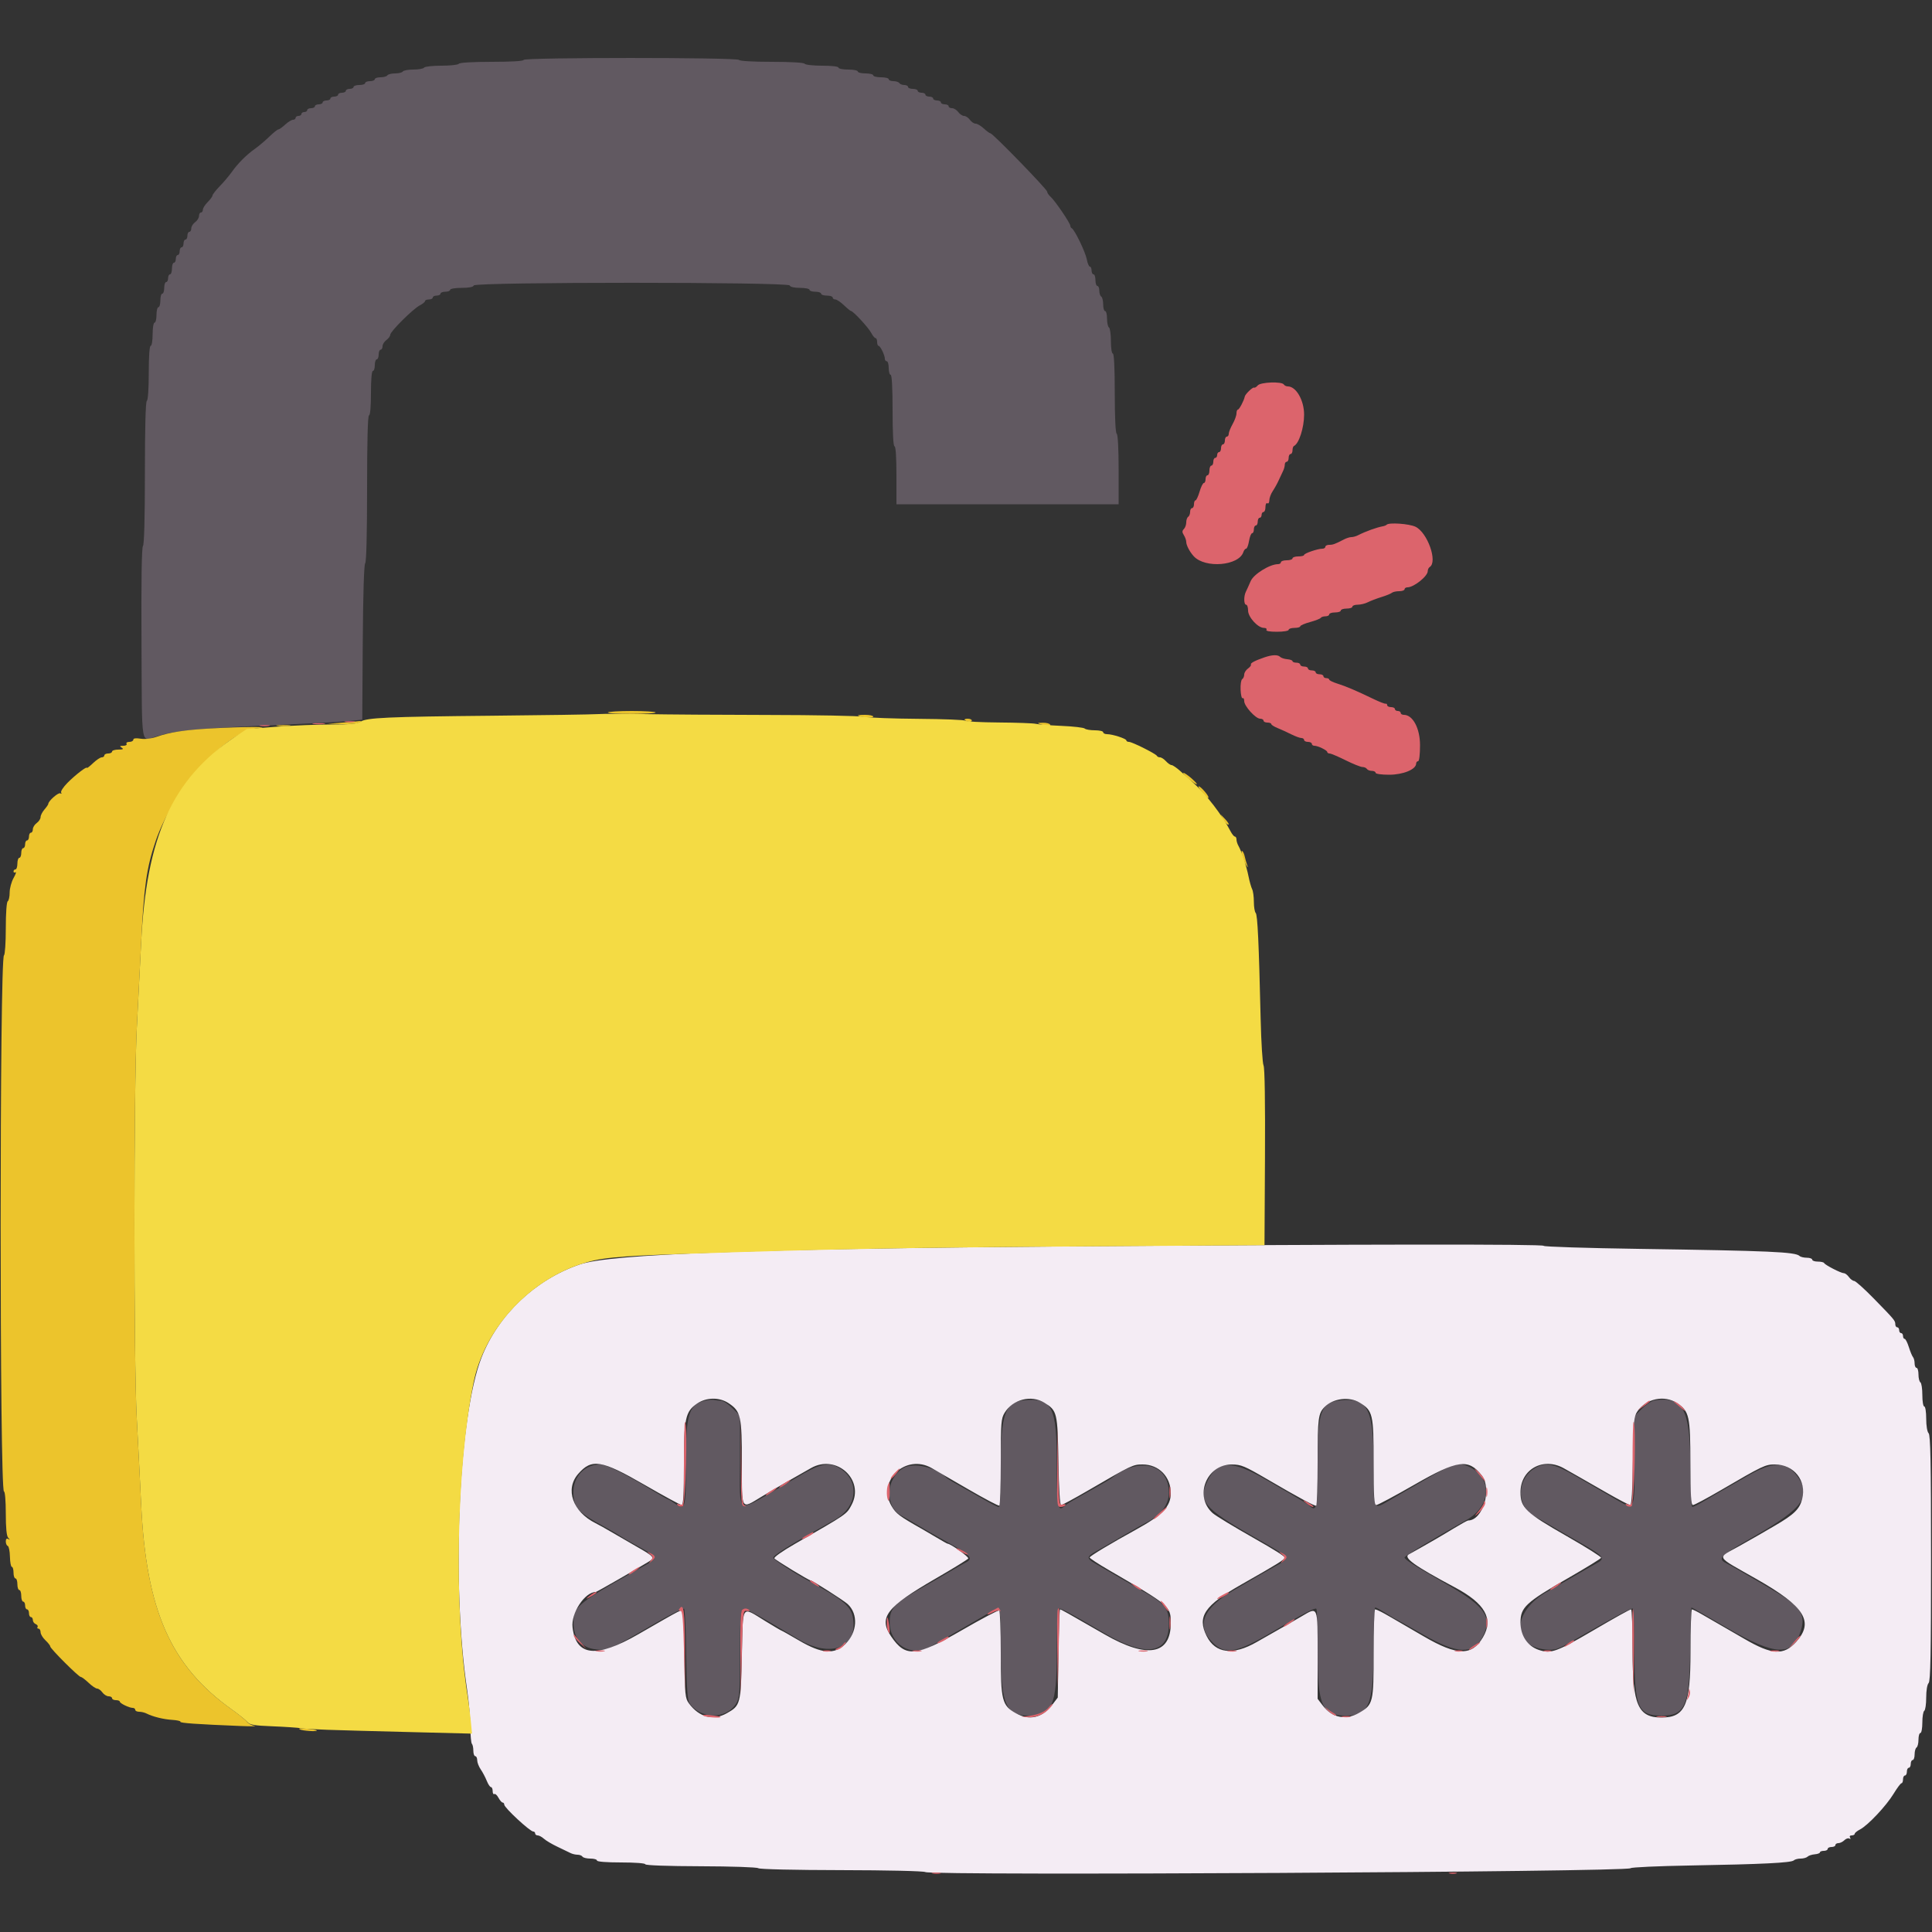 <svg id="svg" version="1.1" xmlns="http://www.w3.org/2000/svg" xmlns:xlink="http://www.w3.org/1999/xlink" width="400" height="400" viewBox="0, 0, 400,400"><rect x="0" y="0" width="400" height="400" fill="#333333" stroke="none"/><g id="svgg"><path id="path0" d="M108.400 12.407 C 108.400 12.648,105.864 12.800,101.824 12.800 C 97.871 12.800,95.149 12.960,95.000 13.200 C 94.864 13.420,93.244 13.600,91.400 13.600 C 89.556 13.600,87.936 13.780,87.800 14.000 C 87.664 14.220,86.674 14.400,85.600 14.400 C 84.526 14.400,83.536 14.580,83.400 14.800 C 83.264 15.020,82.544 15.200,81.800 15.200 C 81.056 15.200,80.336 15.380,80.200 15.600 C 80.064 15.820,79.423 16.000,78.776 16.000 C 78.129 16.000,77.600 16.180,77.600 16.400 C 77.600 16.620,77.150 16.800,76.600 16.800 C 76.050 16.800,75.600 16.980,75.600 17.200 C 75.600 17.420,75.060 17.600,74.400 17.600 C 73.740 17.600,73.200 17.780,73.200 18.000 C 73.200 18.220,72.840 18.400,72.400 18.400 C 71.960 18.400,71.600 18.580,71.600 18.800 C 71.600 19.020,71.240 19.200,70.800 19.200 C 70.360 19.200,70.000 19.380,70.000 19.600 C 70.000 19.820,69.640 20.000,69.200 20.000 C 68.760 20.000,68.400 20.180,68.400 20.400 C 68.400 20.620,68.040 20.800,67.600 20.800 C 67.160 20.800,66.800 20.980,66.800 21.200 C 66.800 21.420,66.440 21.600,66.000 21.600 C 65.560 21.600,65.200 21.780,65.200 22.000 C 65.200 22.220,64.840 22.400,64.400 22.400 C 63.960 22.400,63.600 22.580,63.600 22.800 C 63.600 23.020,63.330 23.200,63.000 23.200 C 62.670 23.200,62.400 23.380,62.400 23.600 C 62.400 23.820,62.130 24.000,61.800 24.000 C 61.470 24.000,61.200 24.180,61.200 24.400 C 61.200 24.620,60.956 24.800,60.658 24.800 C 60.361 24.800,59.631 25.250,59.038 25.800 C 58.444 26.350,57.810 26.800,57.628 26.800 C 57.445 26.800,56.600 27.476,55.748 28.302 C 54.897 29.128,53.570 30.250,52.800 30.795 C 51.017 32.058,49.258 33.817,47.995 35.600 C 47.450 36.370,46.328 37.697,45.502 38.548 C 44.676 39.400,44.000 40.263,44.000 40.466 C 44.000 40.670,43.550 41.286,43.000 41.836 C 42.450 42.386,42.000 43.098,42.000 43.418 C 42.000 43.738,41.820 44.000,41.600 44.000 C 41.380 44.000,41.200 44.320,41.200 44.712 C 41.200 45.103,40.840 45.683,40.400 46.000 C 39.960 46.317,39.600 46.897,39.600 47.288 C 39.600 47.680,39.420 48.000,39.200 48.000 C 38.980 48.000,38.800 48.360,38.800 48.800 C 38.800 49.240,38.620 49.600,38.400 49.600 C 38.180 49.600,38.000 49.960,38.000 50.400 C 38.000 50.840,37.820 51.200,37.600 51.200 C 37.380 51.200,37.200 51.560,37.200 52.000 C 37.200 52.440,37.020 52.800,36.800 52.800 C 36.580 52.800,36.400 53.160,36.400 53.600 C 36.400 54.040,36.220 54.400,36.000 54.400 C 35.780 54.400,35.600 54.940,35.600 55.600 C 35.600 56.260,35.420 56.800,35.200 56.800 C 34.980 56.800,34.800 57.160,34.800 57.600 C 34.800 58.040,34.620 58.400,34.400 58.400 C 34.180 58.400,34.000 58.940,34.000 59.600 C 34.000 60.260,33.820 60.800,33.600 60.800 C 33.380 60.800,33.200 61.430,33.200 62.200 C 33.200 62.970,33.020 63.600,32.800 63.600 C 32.580 63.600,32.400 64.320,32.400 65.200 C 32.400 66.080,32.220 66.800,32.000 66.800 C 31.778 66.800,31.600 67.867,31.600 69.200 C 31.600 70.533,31.422 71.600,31.200 71.600 C 30.952 71.600,30.800 73.725,30.800 77.176 C 30.800 80.463,30.636 82.854,30.400 83.000 C 30.145 83.158,30.000 88.577,30.000 97.944 C 30.000 107.300,29.853 112.787,29.596 113.044 C 29.332 113.308,29.228 120.309,29.296 133.224 C 29.414 155.580,29.043 153.429,32.600 152.397 C 36.781 151.185,40.480 150.854,59.407 150.002 C 64.910 149.755,70.670 149.428,72.207 149.276 L 75.000 149.000 75.105 133.015 C 75.169 123.164,75.361 116.879,75.605 116.635 C 75.851 116.389,76.000 110.548,76.000 101.120 C 76.000 91.307,76.140 86.000,76.400 86.000 C 76.643 86.000,76.800 84.200,76.800 81.400 C 76.800 78.600,76.957 76.800,77.200 76.800 C 77.420 76.800,77.600 76.260,77.600 75.600 C 77.600 74.940,77.780 74.400,78.000 74.400 C 78.220 74.400,78.400 73.950,78.400 73.400 C 78.400 72.850,78.580 72.400,78.800 72.400 C 79.020 72.400,79.200 72.080,79.200 71.688 C 79.200 71.297,79.560 70.717,80.000 70.400 C 80.440 70.083,80.800 69.590,80.800 69.304 C 80.800 68.630,85.488 63.969,86.907 63.232 C 87.508 62.920,88.000 62.515,88.000 62.332 C 88.000 62.150,88.360 62.000,88.800 62.000 C 89.240 62.000,89.600 61.820,89.600 61.600 C 89.600 61.380,89.960 61.200,90.400 61.200 C 90.840 61.200,91.200 61.020,91.200 60.800 C 91.200 60.580,91.650 60.400,92.200 60.400 C 92.750 60.400,93.200 60.220,93.200 60.000 C 93.200 59.778,94.256 59.600,95.567 59.600 C 97.104 59.600,97.992 59.425,98.100 59.100 C 98.344 58.367,163.256 58.367,163.500 59.100 C 163.603 59.410,164.416 59.600,165.633 59.600 C 166.715 59.600,167.600 59.780,167.600 60.000 C 167.600 60.220,168.140 60.400,168.800 60.400 C 169.460 60.400,170.000 60.580,170.000 60.800 C 170.000 61.020,170.540 61.200,171.200 61.200 C 171.860 61.200,172.400 61.380,172.400 61.600 C 172.400 61.820,172.643 62.000,172.941 62.000 C 173.238 62.000,174.046 62.540,174.737 63.200 C 175.428 63.860,176.089 64.400,176.207 64.400 C 176.638 64.400,179.816 67.842,180.368 68.905 C 180.680 69.507,181.085 70.000,181.268 70.000 C 181.450 70.000,181.600 70.360,181.600 70.800 C 181.600 71.240,181.735 71.601,181.900 71.603 C 182.259 71.607,183.200 73.544,183.200 74.280 C 183.200 74.566,183.380 74.800,183.600 74.800 C 183.820 74.800,184.000 75.430,184.000 76.200 C 184.000 76.970,184.180 77.600,184.400 77.600 C 184.652 77.600,184.800 80.333,184.800 85.000 C 184.800 89.667,184.948 92.400,185.200 92.400 C 185.449 92.400,185.600 94.667,185.600 98.400 L 185.600 104.400 208.600 104.400 L 231.600 104.400 231.600 97.224 C 231.600 92.871,231.443 89.950,231.200 89.800 C 230.954 89.648,230.800 86.396,230.800 81.376 C 230.800 76.192,230.654 73.200,230.400 73.200 C 230.175 73.200,230.000 72.075,230.000 70.624 C 230.000 69.207,229.820 67.936,229.600 67.800 C 229.380 67.664,229.200 66.843,229.200 65.976 C 229.200 65.109,229.020 64.400,228.800 64.400 C 228.580 64.400,228.400 63.781,228.400 63.024 C 228.400 62.267,228.220 61.536,228.000 61.400 C 227.780 61.264,227.600 60.713,227.600 60.176 C 227.600 59.639,227.420 59.200,227.200 59.200 C 226.980 59.200,226.800 58.660,226.800 58.000 C 226.800 57.340,226.620 56.800,226.400 56.800 C 226.180 56.800,226.000 56.440,226.000 56.000 C 226.000 55.560,225.840 55.200,225.645 55.200 C 225.449 55.200,225.164 54.525,225.011 53.700 C 224.732 52.195,222.472 47.516,221.903 47.267 C 221.737 47.193,221.600 46.958,221.600 46.745 C 221.600 46.217,218.434 41.558,217.528 40.753 C 217.128 40.397,216.800 39.913,216.800 39.677 C 216.800 39.194,205.536 27.600,205.067 27.600 C 204.901 27.600,204.280 27.150,203.687 26.600 C 203.093 26.050,202.331 25.600,201.992 25.600 C 201.654 25.600,201.117 25.240,200.800 24.800 C 200.483 24.360,199.943 24.000,199.600 24.000 C 199.257 24.000,198.717 23.640,198.400 23.200 C 198.083 22.760,197.503 22.400,197.112 22.400 C 196.720 22.400,196.400 22.220,196.400 22.000 C 196.400 21.780,196.040 21.600,195.600 21.600 C 195.160 21.600,194.800 21.420,194.800 21.200 C 194.800 20.980,194.440 20.800,194.000 20.800 C 193.560 20.800,193.200 20.620,193.200 20.400 C 193.200 20.180,192.840 20.000,192.400 20.000 C 191.960 20.000,191.600 19.820,191.600 19.600 C 191.600 19.380,191.240 19.200,190.800 19.200 C 190.360 19.200,190.000 19.020,190.000 18.800 C 190.000 18.580,189.550 18.400,189.000 18.400 C 188.450 18.400,188.000 18.220,188.000 18.000 C 188.000 17.780,187.651 17.600,187.224 17.600 C 186.797 17.600,186.336 17.420,186.200 17.200 C 186.064 16.980,185.513 16.800,184.976 16.800 C 184.439 16.800,184.000 16.620,184.000 16.400 C 184.000 16.180,183.280 16.000,182.400 16.000 C 181.520 16.000,180.800 15.820,180.800 15.600 C 180.800 15.380,180.080 15.200,179.200 15.200 C 178.320 15.200,177.600 15.020,177.600 14.800 C 177.600 14.580,176.700 14.400,175.600 14.400 C 174.500 14.400,173.600 14.220,173.600 14.000 C 173.600 13.765,172.208 13.600,170.224 13.600 C 168.367 13.600,166.736 13.420,166.600 13.200 C 166.451 12.960,163.737 12.800,159.800 12.800 C 155.940 12.800,153.147 12.638,153.004 12.407 C 152.671 11.868,108.400 11.868,108.400 12.407 M146.405 289.896 C 142.625 290.596,142.000 292.452,142.000 302.973 C 142.000 312.529,141.910 312.845,139.652 311.237 C 139.006 310.777,138.388 310.400,138.279 310.400 C 138.171 310.400,136.848 309.649,135.341 308.730 C 129.601 305.233,125.529 303.200,124.268 303.200 C 121.051 303.200,118.685 305.678,118.715 309.016 C 118.743 312.121,119.657 313.124,125.192 316.125 C 126.407 316.783,127.850 317.625,128.400 317.996 C 128.950 318.367,130.795 319.432,132.500 320.363 C 135.677 322.098,135.967 322.404,135.100 323.108 C 134.634 323.487,134.031 323.840,130.100 326.039 C 120.723 331.283,118.970 332.671,118.778 335.009 C 118.458 338.883,120.126 341.176,123.499 341.500 C 125.889 341.730,126.292 341.551,135.363 336.251 C 138.643 334.335,141.467 332.909,141.638 333.083 C 141.809 333.258,142.006 337.540,142.075 342.600 C 142.168 349.475,142.336 352.002,142.738 352.600 C 145.013 355.981,150.377 356.026,152.416 352.681 C 153.128 351.513,153.197 350.622,153.199 342.549 C 153.200 335.872,153.325 333.594,153.709 333.275 C 154.218 332.853,155.620 333.592,165.292 339.379 C 171.824 343.288,177.463 341.242,176.643 335.260 C 176.271 332.547,174.825 331.325,166.800 326.945 C 163.954 325.391,160.239 322.944,160.107 322.536 C 159.976 322.130,163.040 320.165,169.200 316.703 C 170.190 316.147,171.853 315.207,172.895 314.614 C 177.599 311.941,178.047 306.456,173.768 303.944 C 171.492 302.608,169.766 303.002,164.800 305.988 C 163.590 306.716,162.015 307.647,161.300 308.056 C 152.236 313.244,153.200 313.921,153.200 302.365 L 153.200 293.106 151.647 291.553 C 150.793 290.699,149.728 290.000,149.280 290.000 C 148.832 290.000,148.226 289.935,147.933 289.856 C 147.640 289.777,146.952 289.795,146.405 289.896 M211.800 289.931 C 208.095 290.335,207.200 292.965,207.200 303.449 C 207.200 308.704,207.051 312.000,206.812 312.000 C 206.451 312.000,205.881 311.704,202.200 309.600 C 200.656 308.718,198.625 307.565,197.155 306.738 C 196.630 306.442,196.110 306.110,196.000 306.000 C 193.759 303.759,189.148 302.702,187.032 303.944 C 183.355 306.102,183.122 311.938,186.639 313.804 C 187.057 314.026,188.570 314.907,190.000 315.761 C 191.430 316.616,193.590 317.862,194.800 318.531 C 201.042 321.980,201.698 322.620,199.916 323.519 C 199.412 323.773,198.172 324.480,197.161 325.090 C 196.150 325.701,193.353 327.320,190.947 328.688 C 185.091 332.019,184.200 332.974,184.200 335.926 C 184.200 340.366,188.608 343.120,192.400 341.049 C 194.171 340.081,203.755 334.555,205.172 333.685 C 207.184 332.448,207.199 332.507,207.209 341.724 C 207.220 352.826,208.239 355.197,213.000 355.197 C 217.872 355.197,218.797 353.113,218.799 342.124 C 218.799 337.242,218.943 333.159,219.118 333.050 C 219.472 332.832,220.891 333.589,228.800 338.216 C 237.267 343.169,242.000 342.444,242.000 336.192 C 242.000 332.963,241.280 332.087,236.274 329.230 C 235.573 328.830,233.380 327.556,231.400 326.399 C 229.420 325.243,227.272 323.996,226.627 323.629 C 224.934 322.666,224.977 322.271,226.893 321.204 C 227.832 320.681,230.310 319.248,232.400 318.020 C 234.490 316.792,236.734 315.521,237.386 315.194 C 240.359 313.704,242.000 311.521,242.000 309.054 C 242.000 303.092,235.867 301.503,230.200 305.998 C 229.980 306.172,229.125 306.694,228.300 307.157 C 227.475 307.621,226.170 308.360,225.400 308.800 C 224.630 309.240,223.325 309.977,222.500 310.438 C 221.675 310.898,220.829 311.438,220.620 311.638 C 218.971 313.210,218.800 312.397,218.800 302.980 C 218.800 291.118,217.811 289.275,211.800 289.931 M277.413 289.935 C 273.439 290.387,272.800 292.204,272.800 303.061 C 272.800 312.388,272.623 313.224,270.980 311.632 C 270.771 311.429,268.980 310.326,267.000 309.180 C 265.020 308.035,262.770 306.733,262.000 306.287 C 255.035 302.255,252.066 302.332,250.000 306.600 C 247.981 310.772,249.180 312.226,259.514 318.141 C 267.560 322.747,267.335 322.428,263.900 324.357 C 261.756 325.562,260.365 326.363,255.400 329.256 C 248.929 333.027,247.534 336.688,251.224 340.223 C 253.735 342.628,256.152 342.163,263.400 337.879 C 269.783 334.106,272.268 332.801,272.543 333.076 C 272.684 333.218,272.801 337.308,272.801 342.167 C 272.803 353.133,273.727 355.194,278.641 355.199 C 283.410 355.203,284.356 352.978,284.381 341.700 C 284.391 336.805,284.545 332.800,284.722 332.800 C 284.899 332.800,285.895 333.340,286.936 334.000 C 287.976 334.660,288.880 335.200,288.944 335.200 C 289.009 335.200,291.565 336.640,294.625 338.400 C 301.810 342.532,305.019 342.631,307.010 338.781 C 309.035 334.864,307.510 332.619,299.805 328.171 C 292.362 323.875,290.800 322.882,290.800 322.444 C 290.800 322.161,296.484 318.726,303.600 314.709 C 308.653 311.857,309.066 306.213,304.399 303.800 C 302.105 302.613,300.988 302.917,295.100 306.330 C 294.275 306.809,293.015 307.537,292.300 307.950 C 291.585 308.362,289.722 309.442,288.160 310.350 C 284.121 312.697,284.400 313.213,284.400 303.387 C 284.400 291.596,283.196 289.277,277.413 289.935 M342.671 289.905 C 342.034 289.992,340.856 290.744,339.971 291.629 L 338.400 293.200 338.400 302.413 C 338.400 313.285,338.683 312.824,333.763 309.967 C 331.804 308.829,329.615 307.560,328.900 307.149 C 328.185 306.737,326.925 306.010,326.100 305.532 C 321.723 303.001,320.000 302.674,317.800 303.959 C 313.831 306.277,313.949 312.273,318.001 314.110 C 318.330 314.260,319.430 314.881,320.444 315.491 C 321.459 316.101,324.458 317.840,327.110 319.356 C 332.138 322.230,332.484 322.682,330.461 323.729 C 329.877 324.031,327.780 325.229,325.800 326.391 C 323.820 327.553,321.390 328.953,320.400 329.502 C 313.089 333.559,312.818 340.819,319.951 341.505 C 321.979 341.700,322.406 341.558,326.000 339.497 C 334.722 334.495,337.775 332.861,338.063 333.039 C 338.248 333.153,338.400 337.296,338.400 342.243 C 338.400 353.498,339.143 355.203,344.047 355.199 C 348.887 355.194,349.763 353.183,349.927 341.700 C 349.998 336.805,350.120 332.800,350.198 332.800 C 350.277 332.800,353.640 334.730,357.671 337.089 C 367.606 342.903,371.228 343.005,372.872 337.517 C 373.911 334.050,372.705 332.479,366.000 328.572 C 359.080 324.539,358.685 324.313,357.539 323.725 C 355.476 322.666,355.868 322.280,363.342 317.995 C 373.519 312.162,375.251 309.624,371.935 305.409 C 369.685 302.548,367.003 302.581,361.900 305.532 C 361.075 306.010,359.770 306.760,359.000 307.200 C 355.535 309.180,354.876 309.562,352.882 310.744 C 351.718 311.435,350.593 312.000,350.382 312.000 C 350.152 312.000,349.988 308.691,349.969 303.700 C 349.925 291.758,348.524 289.110,342.671 289.905 " stroke="none" fill="#615961" fill-rule="evenodd"></path><path id="path1" d="M223.600 258.031 C 156.140 258.535,126.427 259.614,120.018 261.794 C 110.856 264.910,103.162 272.201,99.695 281.054 C 94.930 293.219,93.430 327.718,96.705 349.800 C 97.064 352.220,97.367 355.670,97.379 357.466 C 97.391 359.262,97.535 360.867,97.700 361.033 C 97.865 361.198,98.000 361.843,98.000 362.467 C 98.000 363.090,98.180 363.600,98.400 363.600 C 98.620 363.600,98.800 363.977,98.800 364.438 C 98.800 364.899,99.129 365.754,99.530 366.338 C 99.932 366.922,100.494 367.985,100.779 368.700 C 101.064 369.415,101.455 370.000,101.649 370.000 C 101.842 370.000,102.000 370.371,102.000 370.824 C 102.000 371.277,102.153 371.553,102.340 371.437 C 102.527 371.322,102.917 371.671,103.207 372.214 C 103.498 372.756,103.885 373.200,104.068 373.200 C 104.250 373.200,104.400 373.394,104.400 373.631 C 104.400 374.260,109.729 379.200,110.407 379.200 C 110.623 379.200,110.800 379.380,110.800 379.600 C 110.800 379.820,111.036 380.000,111.325 380.000 C 111.613 380.000,112.198 380.315,112.625 380.701 C 113.051 381.086,114.300 381.825,115.400 382.344 C 116.500 382.863,117.713 383.448,118.095 383.644 C 118.477 383.840,119.141 384.000,119.571 384.000 C 120.001 384.000,120.464 384.180,120.600 384.400 C 120.736 384.620,121.467 384.800,122.224 384.800 C 122.981 384.800,123.600 384.980,123.600 385.200 C 123.600 385.445,125.533 385.600,128.600 385.600 C 131.463 385.600,133.600 385.761,133.600 385.977 C 133.600 386.203,138.181 386.368,145.072 386.388 C 151.500 386.407,156.741 386.585,156.993 386.794 C 157.252 387.009,164.484 387.177,174.162 387.191 C 183.744 387.206,191.183 387.377,191.584 387.592 C 193.017 388.358,337.124 387.570,337.605 386.792 C 337.725 386.598,343.308 386.345,350.011 386.229 C 364.775 385.974,370.875 385.673,371.380 385.175 C 371.589 384.969,372.228 384.800,372.800 384.800 C 373.372 384.800,374.019 384.621,374.238 384.402 C 374.456 384.184,375.122 383.964,375.718 383.915 C 376.313 383.866,376.800 383.685,376.800 383.513 C 376.800 383.341,377.160 383.200,377.600 383.200 C 378.040 383.200,378.400 383.020,378.400 382.800 C 378.400 382.580,378.760 382.400,379.200 382.400 C 379.640 382.400,380.000 382.220,380.000 382.000 C 380.000 381.780,380.283 381.600,380.629 381.600 C 380.974 381.600,381.529 381.328,381.861 380.996 C 382.193 380.664,382.658 380.512,382.894 380.658 C 383.149 380.815,383.207 380.736,383.038 380.462 C 382.869 380.188,383.007 380.000,383.376 380.000 C 383.719 380.000,384.000 379.850,384.000 379.668 C 384.000 379.485,384.495 379.080,385.100 378.768 C 386.723 377.930,390.534 373.878,392.048 371.380 C 392.774 370.181,393.511 369.200,393.685 369.200 C 393.858 369.200,394.000 368.840,394.000 368.400 C 394.000 367.960,394.180 367.600,394.400 367.600 C 394.620 367.600,394.800 367.240,394.800 366.800 C 394.800 366.360,394.980 366.000,395.200 366.000 C 395.420 366.000,395.600 365.640,395.600 365.200 C 395.600 364.760,395.780 364.400,396.000 364.400 C 396.220 364.400,396.400 363.871,396.400 363.224 C 396.400 362.577,396.580 361.936,396.800 361.800 C 397.020 361.664,397.200 360.933,397.200 360.176 C 397.200 359.419,397.380 358.800,397.600 358.800 C 397.820 358.800,398.000 357.821,398.000 356.624 C 398.000 355.427,398.180 354.336,398.400 354.200 C 398.620 354.064,398.800 352.829,398.800 351.456 C 398.800 349.993,399.007 348.753,399.300 348.460 C 399.689 348.071,399.800 342.355,399.800 322.600 C 399.800 302.845,399.689 297.130,399.300 296.740 C 399.006 296.446,398.800 295.203,398.800 293.720 C 398.800 292.307,398.624 291.200,398.400 291.200 C 398.178 291.200,398.000 290.141,398.000 288.824 C 398.000 287.517,397.820 286.336,397.600 286.200 C 397.380 286.064,397.200 285.333,397.200 284.576 C 397.200 283.819,397.020 283.200,396.800 283.200 C 396.580 283.200,396.400 282.786,396.400 282.280 C 396.400 281.774,396.251 281.189,396.070 280.980 C 395.888 280.771,395.499 279.835,395.206 278.900 C 394.912 277.965,394.521 277.200,394.336 277.200 C 394.151 277.200,394.000 276.930,394.000 276.600 C 394.000 276.270,393.820 276.000,393.600 276.000 C 393.380 276.000,393.200 275.730,393.200 275.400 C 393.200 275.070,393.020 274.800,392.800 274.800 C 392.580 274.800,392.400 274.522,392.400 274.183 C 392.400 273.426,392.250 273.246,387.890 268.789 C 385.960 266.815,384.155 265.200,383.879 265.200 C 383.603 265.200,383.117 264.840,382.800 264.400 C 382.483 263.960,382.010 263.600,381.749 263.600 C 381.149 263.600,377.845 261.900,377.667 261.500 C 377.593 261.335,377.008 261.200,376.367 261.200 C 375.725 261.200,375.200 261.020,375.200 260.800 C 375.200 260.580,374.696 260.400,374.080 260.400 C 373.464 260.400,372.789 260.236,372.580 260.035 C 371.708 259.198,366.434 258.965,339.300 258.565 C 328.465 258.405,319.600 258.123,319.600 257.937 C 319.600 257.562,281.510 257.599,223.600 258.031 M150.841 290.508 C 153.390 292.211,153.599 293.150,153.599 302.900 C 153.600 312.979,153.319 312.502,157.707 309.854 C 159.298 308.893,161.950 307.341,163.600 306.404 C 165.250 305.467,167.190 304.363,167.912 303.950 C 173.148 300.957,179.090 306.364,176.303 311.587 C 175.262 313.538,175.504 313.371,164.528 319.675 C 161.958 321.151,160.172 322.417,160.328 322.652 C 160.566 323.009,167.459 327.200,167.808 327.200 C 168.166 327.200,174.716 331.378,175.504 332.109 C 177.744 334.186,177.512 337.965,174.995 340.405 C 172.728 342.602,170.128 342.402,165.468 339.670 C 163.526 338.532,161.874 337.600,161.798 337.600 C 161.721 337.600,160.205 336.708,158.428 335.617 C 153.405 332.534,153.832 331.916,153.600 342.600 C 153.376 352.896,153.320 353.111,150.449 354.724 C 147.643 356.302,144.769 355.547,142.637 352.672 C 141.858 351.621,141.792 350.947,141.686 342.872 C 141.624 338.102,141.492 333.968,141.393 333.684 C 141.195 333.117,141.649 332.888,132.116 338.374 C 123.458 343.357,119.249 342.908,118.541 336.929 C 118.192 333.989,121.077 329.600,123.359 329.600 C 123.540 329.600,131.431 325.078,134.300 323.330 C 135.651 322.507,135.489 322.308,131.739 320.172 C 129.836 319.087,127.451 317.707,126.439 317.104 C 125.428 316.501,124.015 315.716,123.300 315.358 C 118.573 312.997,116.933 308.352,119.700 305.163 C 122.506 301.929,124.495 302.254,133.409 307.400 C 137.410 309.710,140.890 311.600,141.142 311.600 C 141.471 311.600,141.600 309.244,141.600 303.208 C 141.600 293.607,141.897 292.243,144.345 290.579 C 146.260 289.278,148.955 289.248,150.841 290.508 M216.211 290.407 C 218.876 292.054,218.966 292.427,219.134 302.500 C 219.231 308.353,219.432 311.600,219.696 311.600 C 219.921 311.600,222.467 310.225,225.353 308.544 C 234.327 303.317,234.572 303.200,236.568 303.200 C 239.923 303.200,242.400 305.729,242.400 309.154 C 242.400 311.881,240.682 313.679,235.200 316.690 C 229.976 319.559,225.600 322.190,225.600 322.461 C 225.600 322.622,227.355 323.775,229.500 325.023 C 242.283 332.463,242.396 332.559,242.399 336.041 C 242.404 342.608,237.512 343.454,228.738 338.405 C 220.647 333.749,219.669 333.200,219.466 333.200 C 219.367 333.200,219.221 337.309,219.143 342.331 L 219.000 351.462 217.879 352.932 C 215.781 355.682,213.151 356.298,210.313 354.703 C 207.449 353.093,207.200 352.096,207.200 342.240 C 207.200 337.514,207.051 333.555,206.869 333.443 C 206.687 333.330,203.222 335.157,199.169 337.502 C 189.611 343.034,187.506 343.220,184.500 338.804 C 181.830 334.881,183.491 332.734,193.800 326.776 C 197.320 324.742,200.319 322.895,200.465 322.672 C 200.669 322.360,196.809 319.600,196.169 319.600 C 196.095 319.600,195.082 319.032,193.918 318.338 C 192.753 317.643,191.440 316.871,191.000 316.623 C 186.178 313.896,185.517 313.400,184.592 311.822 C 181.523 306.586,187.521 300.893,192.888 303.947 C 193.610 304.357,196.990 306.315,200.400 308.298 C 203.810 310.280,206.735 311.823,206.900 311.727 C 207.065 311.631,207.201 307.558,207.201 302.676 C 207.203 294.525,207.268 293.694,207.998 292.496 C 209.695 289.713,213.516 288.741,216.211 290.407 M281.504 290.398 C 284.230 292.060,284.397 292.768,284.399 302.700 C 284.400 310.013,284.499 311.600,284.954 311.600 C 285.258 311.600,288.798 309.710,292.819 307.400 C 301.763 302.262,304.011 301.945,306.754 305.433 C 308.977 308.259,307.019 314.800,303.950 314.800 C 303.802 314.800,302.469 315.537,300.988 316.437 C 299.506 317.337,297.687 318.417,296.947 318.837 C 296.206 319.257,294.925 319.988,294.100 320.463 C 293.275 320.937,292.196 321.541,291.703 321.804 C 290.449 322.472,292.810 324.172,301.200 328.642 C 307.494 331.996,309.275 335.153,307.033 338.980 C 304.747 342.881,301.718 342.840,294.800 338.812 C 287.202 334.388,287.071 334.312,286.000 333.740 C 285.450 333.446,284.865 333.204,284.700 333.202 C 284.535 333.201,284.400 337.259,284.400 342.220 C 284.400 352.484,284.295 352.924,281.463 354.584 C 278.648 356.234,275.820 355.684,273.853 353.105 L 272.800 351.724 272.800 342.686 C 272.800 332.346,272.913 332.623,269.504 334.634 C 268.127 335.446,266.190 336.561,265.200 337.113 C 264.210 337.664,261.960 338.945,260.200 339.958 C 255.280 342.790,251.635 342.358,249.824 338.729 C 247.810 334.690,249.364 332.390,257.055 328.029 C 264.438 323.842,266.000 322.873,266.000 322.480 C 266.000 322.221,263.813 320.841,259.800 318.569 C 255.456 316.109,251.666 313.810,251.059 313.266 C 247.169 309.779,249.776 303.188,255.038 303.207 C 256.957 303.214,257.653 303.505,262.400 306.279 C 268.803 310.021,272.246 311.879,272.500 311.730 C 272.665 311.632,272.800 307.502,272.800 302.550 C 272.800 293.602,272.927 292.616,274.253 291.290 C 276.044 289.498,279.360 289.091,281.504 290.398 M347.241 290.514 C 349.748 292.201,349.959 293.156,349.981 302.900 C 349.996 309.673,350.113 311.600,350.510 311.600 C 350.790 311.600,353.355 310.236,356.210 308.569 C 364.977 303.448,365.496 303.200,367.445 303.200 C 371.429 303.200,374.086 306.550,373.120 310.356 C 372.590 312.445,371.465 313.541,367.454 315.881 C 363.926 317.939,363.762 318.032,360.192 320.044 C 355.332 322.781,354.885 321.918,363.800 327.000 C 373.666 332.624,375.634 335.786,371.862 339.952 C 369.285 342.797,366.853 342.644,361.100 339.278 C 360.275 338.795,358.970 338.040,358.200 337.600 C 356.742 336.767,355.435 336.013,352.400 334.253 C 351.410 333.679,350.465 333.207,350.300 333.205 C 350.135 333.202,350.000 337.180,350.000 342.046 C 350.000 353.056,348.874 355.600,344.000 355.600 C 339.146 355.600,338.000 352.979,338.000 341.874 C 338.000 337.103,337.865 333.201,337.700 333.203 C 337.444 333.206,334.548 334.816,329.800 337.597 C 322.243 342.023,321.112 342.429,318.631 341.610 C 316.257 340.827,314.800 338.659,314.800 335.909 C 314.800 332.788,315.899 331.762,324.588 326.772 C 328.321 324.628,331.428 322.716,331.492 322.523 C 331.557 322.330,328.382 320.329,324.438 318.077 C 315.868 313.183,314.800 312.172,314.800 308.948 C 314.800 304.191,319.529 301.588,323.788 304.000 C 324.565 304.440,325.867 305.178,326.682 305.639 C 327.498 306.101,330.172 307.631,332.624 309.039 C 335.077 310.448,337.278 311.600,337.515 311.600 C 337.807 311.600,337.987 308.659,338.073 302.500 C 338.188 294.250,338.273 293.292,338.983 292.244 C 340.807 289.550,344.620 288.751,347.241 290.514 " stroke="none" fill="#f4ecf4" fill-rule="evenodd"></path><path id="path2" d="M125.862 147.500 C 125.760 147.665,127.982 147.800,130.800 147.800 C 133.618 147.800,135.840 147.665,135.738 147.500 C 135.636 147.335,133.414 147.200,130.800 147.200 C 128.186 147.200,125.964 147.335,125.862 147.500 M177.633 148.143 C 178.057 148.507,180.800 148.708,180.800 148.375 C 180.800 148.169,180.050 148.000,179.133 148.000 C 178.217 148.000,177.542 148.065,177.633 148.143 M199.745 149.078 C 200.177 149.511,201.200 149.571,201.200 149.165 C 201.200 148.964,200.810 148.800,200.333 148.800 C 199.857 148.800,199.592 148.925,199.745 149.078 M71.000 149.600 L 67.800 149.853 70.800 149.921 C 72.450 149.957,74.070 149.813,74.400 149.600 C 74.730 149.387,74.820 149.243,74.600 149.279 C 74.380 149.316,72.760 149.461,71.000 149.600 M215.600 150.000 C 217.036 150.460,217.684 150.460,217.400 150.000 C 217.264 149.780,216.578 149.618,215.876 149.640 C 214.657 149.678,214.645 149.694,215.600 150.000 M57.507 150.290 C 58.226 150.379,59.306 150.377,59.907 150.286 C 60.508 150.195,59.920 150.122,58.600 150.124 C 57.280 150.126,56.788 150.201,57.507 150.290 M43.600 150.820 C 38.152 151.131,35.180 151.591,32.400 152.553 C 31.295 152.936,30.021 153.084,29.100 152.937 C 28.112 152.779,27.600 152.852,27.600 153.149 C 27.600 153.397,27.229 153.600,26.776 153.600 C 26.323 153.600,26.064 153.780,26.200 154.000 C 26.337 154.222,26.036 154.403,25.524 154.406 C 24.781 154.411,24.717 154.488,25.200 154.800 C 25.655 155.094,25.486 155.189,24.500 155.194 C 23.785 155.197,23.200 155.380,23.200 155.600 C 23.200 155.820,22.840 156.000,22.400 156.000 C 21.960 156.000,21.600 156.180,21.600 156.400 C 21.600 156.620,21.357 156.800,21.059 156.800 C 20.762 156.800,19.952 157.342,19.259 158.003 C 18.567 158.665,18.000 159.103,18.000 158.976 C 18.000 158.583,15.600 160.431,13.959 162.089 C 13.099 162.958,12.514 163.861,12.659 164.096 C 12.810 164.340,12.736 164.408,12.486 164.253 C 12.092 164.009,10.000 165.845,10.000 166.435 C 10.000 166.568,9.640 167.093,9.200 167.600 C 8.760 168.107,8.400 168.815,8.400 169.173 C 8.400 169.531,8.040 170.083,7.600 170.400 C 7.160 170.717,6.800 171.297,6.800 171.688 C 6.800 172.080,6.620 172.400,6.400 172.400 C 6.180 172.400,6.000 172.760,6.000 173.200 C 6.000 173.640,5.820 174.000,5.600 174.000 C 5.380 174.000,5.200 174.360,5.200 174.800 C 5.200 175.240,5.020 175.600,4.800 175.600 C 4.580 175.600,4.400 176.050,4.400 176.600 C 4.400 177.150,4.220 177.600,4.000 177.600 C 3.780 177.600,3.600 178.140,3.600 178.800 C 3.600 179.460,3.420 180.000,3.200 180.000 C 2.980 180.000,2.800 180.191,2.800 180.424 C 2.800 180.657,2.984 180.733,3.210 180.594 C 3.435 180.455,3.255 180.989,2.810 181.782 C 2.364 182.575,2.000 183.928,2.000 184.789 C 2.000 185.649,1.820 186.464,1.600 186.600 C 1.366 186.745,1.200 189.063,1.200 192.200 C 1.200 195.144,1.031 197.657,0.825 197.785 C -0.097 198.355,-0.098 308.800,0.825 308.800 C 1.036 308.800,1.200 310.771,1.200 313.320 C 1.200 316.382,1.361 318.014,1.700 318.379 C 2.100 318.810,2.100 318.861,1.700 318.635 C 1.373 318.451,1.200 318.627,1.200 319.143 C 1.200 319.578,1.382 319.994,1.605 320.068 C 1.828 320.143,2.031 321.148,2.057 322.302 C 2.083 323.456,2.261 324.400,2.452 324.400 C 2.644 324.400,2.800 324.940,2.800 325.600 C 2.800 326.260,2.980 326.800,3.200 326.800 C 3.420 326.800,3.600 327.340,3.600 328.000 C 3.600 328.660,3.780 329.200,4.000 329.200 C 4.220 329.200,4.400 329.740,4.400 330.400 C 4.400 331.060,4.580 331.600,4.800 331.600 C 5.020 331.600,5.200 331.960,5.200 332.400 C 5.200 332.840,5.380 333.200,5.600 333.200 C 5.820 333.200,6.000 333.560,6.000 334.000 C 6.000 334.440,6.180 334.800,6.400 334.800 C 6.620 334.800,6.800 335.076,6.800 335.413 C 6.800 335.749,7.069 336.128,7.398 336.254 C 7.726 336.381,7.896 336.645,7.774 336.842 C 7.652 337.039,7.743 337.200,7.976 337.200 C 8.209 337.200,8.400 337.529,8.400 337.930 C 8.400 338.332,8.850 339.083,9.400 339.600 C 9.950 340.117,10.400 340.691,10.400 340.876 C 10.400 341.322,16.288 347.200,16.734 347.200 C 16.925 347.200,17.646 347.740,18.337 348.400 C 19.028 349.060,19.825 349.600,20.108 349.600 C 20.391 349.600,20.883 349.960,21.200 350.400 C 21.517 350.840,22.097 351.200,22.488 351.200 C 22.880 351.200,23.200 351.380,23.200 351.600 C 23.200 351.820,23.560 352.000,24.000 352.000 C 24.440 352.000,24.801 352.135,24.803 352.300 C 24.807 352.659,26.744 353.600,27.480 353.600 C 27.766 353.600,28.000 353.780,28.000 354.000 C 28.000 354.220,28.362 354.400,28.805 354.400 C 29.248 354.400,29.923 354.558,30.305 354.751 C 31.643 355.427,33.816 355.967,35.662 356.083 C 36.685 356.147,37.447 356.324,37.354 356.475 C 37.193 356.735,40.796 356.989,49.800 357.350 C 52.000 357.438,53.307 357.429,52.704 357.329 C 52.102 357.229,51.382 356.840,51.104 356.463 C 50.827 356.086,49.430 354.947,48.000 353.932 C 35.322 344.930,30.272 333.493,29.220 311.400 C 28.990 306.560,28.581 298.550,28.312 293.600 C 27.666 281.731,27.675 225.023,28.325 212.800 C 28.588 207.850,28.987 200.020,29.211 195.400 C 29.783 183.630,30.340 179.682,32.202 174.200 C 35.843 163.482,46.738 151.405,53.348 150.761 C 56.989 150.406,50.135 150.448,43.600 150.820 M246.015 161.184 C 246.777 161.835,247.559 162.375,247.754 162.384 C 247.949 162.393,247.499 161.863,246.754 161.206 C 246.009 160.550,245.227 160.010,245.015 160.006 C 244.803 160.003,245.253 160.533,246.015 161.184 M248.830 163.900 C 249.364 164.505,249.845 165.075,249.900 165.167 C 249.955 165.258,250.083 165.251,250.184 165.149 C 250.418 164.916,248.616 162.800,248.184 162.800 C 248.006 162.800,248.297 163.295,248.830 163.900 M253.153 169.478 C 253.401 169.960,253.783 170.466,254.002 170.601 C 254.687 171.025,254.437 170.405,253.551 169.483 L 252.701 168.600 253.153 169.478 M257.189 177.163 C 257.375 177.811,257.737 178.669,257.994 179.071 C 258.427 179.747,258.440 179.742,258.179 179.000 C 258.024 178.560,257.809 177.792,257.701 177.294 C 257.593 176.796,257.358 176.297,257.178 176.186 C 256.998 176.075,257.003 176.515,257.189 177.163 M62.046 358.037 C 62.565 358.365,65.929 358.572,65.567 358.253 C 65.475 358.172,64.521 358.012,63.446 357.896 C 62.251 357.768,61.707 357.822,62.046 358.037 " stroke="none" fill="#ecc42c" fill-rule="evenodd"></path><path id="path3" d="M123.800 147.846 C 122.480 147.929,112.580 148.081,101.800 148.183 C 80.187 148.390,75.835 148.590,74.632 149.433 C 74.033 149.852,72.464 149.999,68.611 149.997 C 65.745 149.996,60.630 150.207,57.244 150.465 L 51.088 150.936 48.696 152.533 C 35.686 161.221,30.295 173.082,29.211 195.400 C 28.987 200.020,28.588 207.850,28.325 212.800 C 27.675 225.023,27.666 281.731,28.312 293.600 C 28.581 298.550,28.990 306.560,29.220 311.400 C 30.272 333.494,35.302 344.887,48.000 353.939 C 49.430 354.958,50.870 356.116,51.200 356.512 C 51.695 357.107,52.602 357.263,56.400 357.411 C 58.930 357.509,61.632 357.691,62.404 357.814 C 63.858 358.046,67.182 358.161,86.360 358.644 L 97.720 358.930 97.479 356.365 C 97.347 354.954,97.052 352.630,96.825 351.200 C 93.941 333.062,94.497 303.703,98.056 286.200 C 100.262 275.349,109.126 265.498,120.018 261.794 C 124.075 260.414,127.428 260.073,141.600 259.601 C 171.448 258.605,187.604 258.302,223.600 258.058 L 261.800 257.800 261.900 239.600 C 261.961 228.277,261.851 221.098,261.606 220.600 C 261.390 220.160,261.119 215.840,261.005 211.000 C 260.629 195.083,260.365 189.405,259.980 189.020 C 259.771 188.811,259.600 187.774,259.600 186.715 C 259.600 185.656,259.439 184.477,259.242 184.095 C 259.046 183.713,258.704 182.500,258.483 181.400 C 258.056 179.277,257.056 176.258,256.397 175.105 C 256.179 174.723,256.000 174.138,256.000 173.805 C 256.000 173.472,255.850 173.200,255.668 173.200 C 255.485 173.200,255.080 172.707,254.768 172.104 C 253.032 168.752,249.752 164.484,247.037 162.045 C 246.398 161.470,245.228 160.416,244.437 159.702 C 243.647 158.988,242.803 158.403,242.562 158.402 C 242.321 158.401,241.798 158.040,241.400 157.600 C 241.002 157.160,240.449 156.800,240.171 156.800 C 239.894 156.800,239.607 156.665,239.533 156.500 C 239.345 156.076,234.401 153.600,233.744 153.600 C 233.445 153.600,233.200 153.464,233.200 153.297 C 233.200 152.931,230.333 152.000,229.206 152.000 C 228.763 152.000,228.400 151.820,228.400 151.600 C 228.400 151.380,227.626 151.200,226.680 151.200 C 225.734 151.200,224.789 151.037,224.580 150.838 C 224.371 150.640,222.220 150.391,219.800 150.286 C 217.380 150.181,214.976 149.990,214.458 149.862 C 213.940 149.734,210.476 149.608,206.760 149.581 C 203.045 149.553,199.916 149.388,199.808 149.212 C 199.699 149.037,195.357 148.863,190.158 148.826 C 184.959 148.789,179.872 148.599,178.853 148.403 C 177.834 148.208,168.900 148.037,159.000 148.024 C 149.100 148.010,137.670 147.931,133.600 147.847 C 129.530 147.764,125.120 147.763,123.800 147.846 " stroke="none" fill="#f4db44" fill-rule="evenodd"></path><path id="path4" d="M260.404 79.796 C 260.132 80.123,259.795 80.327,259.655 80.248 C 259.378 80.093,257.805 81.603,257.713 82.112 C 257.570 82.901,256.573 84.800,256.302 84.800 C 256.136 84.800,256.000 85.155,256.000 85.588 C 256.000 86.021,255.640 87.017,255.200 87.800 C 254.760 88.583,254.400 89.489,254.400 89.812 C 254.400 90.135,254.220 90.400,254.000 90.400 C 253.780 90.400,253.600 90.760,253.600 91.200 C 253.600 91.640,253.420 92.000,253.200 92.000 C 252.980 92.000,252.800 92.360,252.800 92.800 C 252.800 93.240,252.620 93.600,252.400 93.600 C 252.180 93.600,252.000 93.870,252.000 94.200 C 252.000 94.530,251.820 94.800,251.600 94.800 C 251.380 94.800,251.200 95.160,251.200 95.600 C 251.200 96.040,251.020 96.400,250.800 96.400 C 250.580 96.400,250.400 96.850,250.400 97.400 C 250.400 97.950,250.220 98.400,250.000 98.400 C 249.780 98.400,249.600 98.760,249.600 99.200 C 249.600 99.640,249.440 100.000,249.244 100.000 C 249.048 100.000,248.649 100.810,248.357 101.800 C 248.065 102.790,247.685 103.600,247.513 103.600 C 247.341 103.600,247.200 103.960,247.200 104.400 C 247.200 104.840,247.020 105.200,246.800 105.200 C 246.580 105.200,246.400 105.549,246.400 105.976 C 246.400 106.403,246.220 106.864,246.000 107.000 C 245.780 107.136,245.600 107.651,245.600 108.144 C 245.600 108.637,245.380 109.260,245.110 109.530 C 244.723 109.917,244.723 110.185,245.110 110.805 C 245.380 111.236,245.600 111.864,245.600 112.200 C 245.600 112.891,246.325 114.272,247.160 115.173 C 249.535 117.735,256.496 117.143,257.425 114.300 C 257.551 113.915,257.806 113.600,257.992 113.600 C 258.178 113.600,258.451 112.880,258.600 112.000 C 258.749 111.120,259.034 110.400,259.235 110.400 C 259.436 110.400,259.600 110.040,259.600 109.600 C 259.600 109.160,259.780 108.800,260.000 108.800 C 260.220 108.800,260.400 108.440,260.400 108.000 C 260.400 107.560,260.580 107.200,260.800 107.200 C 261.020 107.200,261.200 106.930,261.200 106.600 C 261.200 106.270,261.380 106.000,261.600 106.000 C 261.820 106.000,262.000 105.539,262.000 104.976 C 262.000 104.396,262.173 104.060,262.400 104.200 C 262.620 104.336,262.800 104.059,262.800 103.585 C 262.800 103.111,263.121 102.246,263.514 101.662 C 263.907 101.078,264.468 100.060,264.761 99.400 C 265.054 98.740,265.452 97.887,265.647 97.505 C 265.841 97.123,266.000 96.538,266.000 96.205 C 266.000 95.872,266.180 95.600,266.400 95.600 C 266.620 95.600,266.800 95.240,266.800 94.800 C 266.800 94.360,266.980 94.000,267.200 94.000 C 267.420 94.000,267.600 93.655,267.600 93.233 C 267.600 92.812,267.735 92.407,267.900 92.333 C 268.927 91.877,270.000 88.562,270.000 85.846 C 270.000 82.863,268.347 80.000,266.624 80.000 C 266.307 80.000,265.936 79.820,265.800 79.600 C 265.397 78.947,260.975 79.108,260.404 79.796 M287.103 108.630 C 286.977 108.757,286.632 108.903,286.337 108.954 C 285.031 109.184,282.756 110.007,281.105 110.847 C 280.723 111.041,280.136 111.200,279.800 111.200 C 279.464 111.200,278.787 111.408,278.295 111.662 C 276.369 112.658,275.983 112.800,275.205 112.800 C 274.762 112.800,274.400 112.980,274.400 113.200 C 274.400 113.420,274.127 113.600,273.794 113.600 C 272.824 113.600,270.000 114.566,270.000 114.897 C 270.000 115.064,269.460 115.200,268.800 115.200 C 268.140 115.200,267.600 115.380,267.600 115.600 C 267.600 115.820,267.060 116.000,266.400 116.000 C 265.740 116.000,265.200 116.180,265.200 116.400 C 265.200 116.620,264.935 116.800,264.612 116.800 C 262.898 116.800,259.554 118.873,258.936 120.319 C 258.587 121.133,258.144 122.113,257.951 122.495 C 257.475 123.437,257.506 125.200,258.000 125.200 C 258.220 125.200,258.400 125.738,258.400 126.397 C 258.400 127.769,260.433 130.000,261.683 130.000 C 262.103 130.000,262.336 130.180,262.200 130.400 C 262.046 130.650,262.863 130.800,264.376 130.800 C 265.725 130.800,266.800 130.623,266.800 130.400 C 266.800 130.180,267.340 130.000,268.000 130.000 C 268.660 130.000,269.200 129.853,269.200 129.672 C 269.200 129.492,270.111 129.096,271.225 128.793 C 272.339 128.490,273.340 128.097,273.449 127.921 C 273.558 127.744,273.997 127.600,274.424 127.600 C 274.851 127.600,275.200 127.420,275.200 127.200 C 275.200 126.980,275.740 126.800,276.400 126.800 C 277.060 126.800,277.600 126.620,277.600 126.400 C 277.600 126.180,278.140 126.000,278.800 126.000 C 279.460 126.000,280.000 125.820,280.000 125.600 C 280.000 125.380,280.495 125.199,281.100 125.198 C 281.705 125.196,282.650 124.965,283.200 124.685 C 283.750 124.404,285.010 123.924,286.000 123.617 C 286.990 123.311,287.971 122.912,288.180 122.730 C 288.389 122.549,289.064 122.400,289.680 122.400 C 290.296 122.400,290.800 122.220,290.800 122.000 C 290.800 121.780,291.072 121.600,291.405 121.600 C 292.725 121.600,295.600 119.299,295.600 118.242 C 295.600 117.915,295.780 117.536,296.000 117.400 C 297.708 116.344,295.552 110.238,293.053 109.052 C 291.749 108.433,287.595 108.139,287.103 108.630 M261.800 136.096 C 259.815 136.776,258.818 137.305,258.992 137.587 C 259.083 137.734,258.807 138.107,258.379 138.415 C 257.950 138.724,257.600 139.286,257.600 139.665 C 257.600 140.043,257.412 140.469,257.182 140.611 C 256.952 140.753,256.804 141.745,256.852 142.815 C 256.901 143.885,257.089 144.668,257.271 144.556 C 257.452 144.444,257.600 144.717,257.600 145.163 C 257.600 146.190,259.966 148.800,260.897 148.800 C 261.284 148.800,261.600 148.980,261.600 149.200 C 261.600 149.420,261.960 149.600,262.400 149.600 C 262.840 149.600,263.200 149.736,263.200 149.902 C 263.200 150.069,263.785 150.442,264.500 150.733 C 265.215 151.023,266.492 151.607,267.338 152.030 C 268.184 152.454,269.129 152.800,269.438 152.800 C 269.747 152.800,270.000 152.980,270.000 153.200 C 270.000 153.420,270.360 153.600,270.800 153.600 C 271.240 153.600,271.600 153.780,271.600 154.000 C 271.600 154.220,271.834 154.400,272.120 154.400 C 272.856 154.400,274.793 155.341,274.797 155.700 C 274.799 155.865,275.025 156.003,275.300 156.007 C 275.575 156.010,277.060 156.640,278.600 157.406 C 280.140 158.172,281.704 158.799,282.076 158.800 C 282.448 158.800,282.864 158.980,283.000 159.200 C 283.136 159.420,283.597 159.600,284.024 159.600 C 284.451 159.600,284.800 159.780,284.800 160.000 C 284.800 160.229,286.002 160.400,287.606 160.400 C 290.496 160.400,293.183 159.294,293.195 158.100 C 293.198 157.825,293.380 157.600,293.600 157.600 C 293.835 157.600,294.000 156.226,294.000 154.278 C 294.000 150.785,292.512 148.000,290.646 148.000 C 290.291 148.000,290.000 147.820,290.000 147.600 C 290.000 147.380,289.730 147.200,289.400 147.200 C 289.070 147.200,288.800 147.020,288.800 146.800 C 288.800 146.580,288.440 146.400,288.000 146.400 C 287.560 146.400,287.200 146.220,287.200 146.000 C 287.200 145.780,287.065 145.644,286.900 145.698 C 286.735 145.752,285.610 145.319,284.400 144.736 C 280.753 142.978,278.655 142.083,276.883 141.531 C 275.958 141.242,275.200 140.869,275.200 140.703 C 275.200 140.536,274.930 140.400,274.600 140.400 C 274.270 140.400,274.000 140.220,274.000 140.000 C 274.000 139.780,273.640 139.600,273.200 139.600 C 272.760 139.600,272.400 139.420,272.400 139.200 C 272.400 138.980,272.040 138.800,271.600 138.800 C 271.160 138.800,270.800 138.620,270.800 138.400 C 270.800 138.180,270.440 138.000,270.000 138.000 C 269.560 138.000,269.200 137.820,269.200 137.600 C 269.200 137.380,268.840 137.200,268.400 137.200 C 267.960 137.200,267.600 137.059,267.600 136.887 C 267.600 136.715,267.113 136.534,266.518 136.485 C 265.922 136.436,265.256 136.216,265.038 135.998 C 264.553 135.513,263.400 135.548,261.800 136.096 M71.500 149.482 C 71.995 149.578,72.805 149.578,73.300 149.482 C 73.795 149.387,73.390 149.309,72.400 149.309 C 71.410 149.309,71.005 149.387,71.500 149.482 M64.900 149.887 C 65.505 149.978,66.495 149.978,67.100 149.887 C 67.705 149.795,67.210 149.720,66.000 149.720 C 64.790 149.720,64.295 149.795,64.900 149.887 M53.900 150.282 C 54.395 150.378,55.205 150.378,55.700 150.282 C 56.195 150.187,55.790 150.109,54.800 150.109 C 53.810 150.109,53.405 150.187,53.900 150.282 M340.122 291.029 L 339.000 292.058 340.300 291.154 C 341.015 290.657,341.600 290.193,341.600 290.125 C 341.600 289.809,341.158 290.080,340.122 291.029 M346.600 290.257 C 348.637 292.064,349.387 292.591,348.602 291.663 C 348.166 291.148,347.447 290.541,347.004 290.314 C 346.562 290.087,346.380 290.062,346.600 290.257 M153.389 302.995 C 153.399 311.112,153.455 311.794,154.108 311.854 C 154.588 311.898,154.623 311.858,154.215 311.731 C 153.711 311.574,153.596 310.161,153.496 302.872 L 153.377 294.200 153.389 302.995 M141.600 303.047 C 141.600 311.690,141.600 311.693,140.742 311.469 C 140.130 311.309,140.008 311.368,140.315 311.675 C 140.552 311.912,141.028 311.998,141.373 311.866 C 141.979 311.633,142.400 294.400,141.800 294.400 C 141.690 294.400,141.600 298.291,141.600 303.047 M338.000 303.047 C 338.000 311.690,338.000 311.693,337.142 311.469 C 336.530 311.309,336.408 311.368,336.715 311.675 C 336.952 311.912,337.428 311.998,337.773 311.866 C 338.379 311.633,338.800 294.400,338.200 294.400 C 338.090 294.400,338.000 298.291,338.000 303.047 M218.891 303.700 C 218.804 311.681,218.830 312.000,219.576 312.000 C 220.003 312.000,220.454 311.837,220.577 311.637 C 220.700 311.438,220.445 311.368,220.009 311.482 C 219.241 311.682,219.213 311.437,219.100 303.544 L 218.982 295.400 218.891 303.700 M185.201 304.998 C 184.686 305.548,184.339 306.064,184.432 306.146 C 184.524 306.228,185.019 305.778,185.530 305.147 C 186.676 303.735,186.474 303.644,185.201 304.998 M305.994 305.003 C 307.587 306.921,307.721 307.045,307.286 306.196 C 307.059 305.753,306.452 305.034,305.937 304.598 C 305.033 303.834,305.035 303.848,305.994 305.003 M162.200 307.200 C 161.540 307.637,161.180 307.992,161.400 307.988 C 161.801 307.982,163.976 306.423,163.600 306.412 C 163.490 306.408,162.860 306.763,162.200 307.200 M183.843 307.433 C 183.512 308.295,183.547 310.098,183.906 310.662 C 184.068 310.916,184.200 310.151,184.200 308.962 C 184.200 306.571,184.190 306.528,183.843 307.433 M242.114 309.000 C 242.117 310.100,242.195 310.503,242.287 309.895 C 242.379 309.286,242.377 308.386,242.282 307.895 C 242.187 307.403,242.111 307.900,242.114 309.000 M307.701 309.000 C 307.705 309.880,307.787 310.193,307.883 309.695 C 307.979 309.198,307.975 308.478,307.875 308.095 C 307.775 307.713,307.696 308.120,307.701 309.000 M159.400 308.800 C 158.740 309.237,158.380 309.592,158.600 309.588 C 159.001 309.582,161.176 308.023,160.800 308.012 C 160.690 308.008,160.060 308.363,159.400 308.800 M270.400 311.164 C 270.950 311.614,271.580 311.983,271.800 311.985 C 272.228 311.988,271.505 311.434,270.200 310.760 C 269.669 310.485,269.736 310.621,270.400 311.164 M307.200 311.103 C 307.200 311.342,306.711 312.137,306.114 312.869 C 305.221 313.964,305.192 314.059,305.951 313.404 C 307.029 312.475,307.765 311.231,307.432 310.899 C 307.305 310.771,307.200 310.863,307.200 311.103 M239.800 313.468 C 238.920 314.257,238.560 314.716,239.000 314.488 C 239.741 314.104,241.951 311.979,241.570 312.017 C 241.476 312.026,240.680 312.679,239.800 313.468 M167.100 317.829 C 165.605 318.640,165.696 318.978,167.200 318.200 C 167.860 317.859,168.400 317.494,168.400 317.390 C 168.400 317.132,168.357 317.147,167.100 317.829 M198.000 320.579 C 198.000 320.689,198.540 321.059,199.200 321.400 C 199.860 321.741,200.400 321.931,200.400 321.821 C 200.400 321.711,199.860 321.341,199.200 321.000 C 198.540 320.659,198.000 320.469,198.000 320.579 M134.559 321.765 C 135.222 322.298,135.248 322.465,134.759 323.087 C 134.250 323.736,134.263 323.751,134.900 323.251 C 135.831 322.521,135.782 322.117,134.700 321.592 C 133.847 321.178,133.839 321.187,134.559 321.765 M265.359 321.765 C 266.022 322.298,266.048 322.465,265.559 323.087 C 265.050 323.736,265.063 323.751,265.700 323.251 C 266.631 322.521,266.582 322.117,265.500 321.592 C 264.647 321.178,264.639 321.187,265.359 321.765 M131.000 325.200 C 130.340 325.637,129.980 325.992,130.200 325.988 C 130.601 325.982,132.776 324.423,132.400 324.412 C 132.290 324.408,131.660 324.763,131.000 325.200 M168.000 327.620 C 169.387 328.561,170.178 328.835,169.200 328.036 C 168.650 327.586,168.020 327.217,167.800 327.215 C 167.580 327.213,167.670 327.396,168.000 327.620 M234.800 328.364 C 235.350 328.814,235.980 329.183,236.200 329.185 C 236.628 329.188,235.905 328.634,234.600 327.960 C 234.069 327.685,234.136 327.821,234.800 328.364 M321.800 328.400 C 321.140 328.837,320.780 329.192,321.000 329.188 C 321.401 329.182,323.576 327.623,323.200 327.612 C 323.090 327.608,322.460 327.963,321.800 328.400 M122.000 330.436 C 121.336 330.979,121.269 331.115,121.800 330.840 C 123.105 330.166,123.828 329.612,123.400 329.615 C 123.180 329.617,122.550 329.986,122.000 330.436 M253.100 330.229 C 251.605 331.040,251.696 331.378,253.200 330.600 C 253.860 330.259,254.400 329.894,254.400 329.790 C 254.400 329.532,254.357 329.547,253.100 330.229 M240.799 332.300 C 241.322 333.015,241.813 333.600,241.889 333.600 C 242.193 333.600,241.201 332.100,240.545 331.567 C 240.113 331.216,240.210 331.496,240.799 332.300 M140.607 333.189 C 140.460 333.426,140.579 333.570,140.870 333.510 C 141.292 333.422,141.444 335.159,141.616 342.000 L 141.832 350.600 141.816 341.833 C 141.801 333.428,141.553 331.658,140.607 333.189 M153.649 333.311 C 153.339 333.621,153.227 336.433,153.288 342.380 L 153.376 351.000 153.588 342.200 C 153.783 334.107,153.856 333.409,154.500 333.518 C 155.333 333.657,155.429 333.373,154.649 333.074 C 154.346 332.958,153.896 333.064,153.649 333.311 M205.500 333.429 C 204.035 334.223,204.080 334.586,205.549 333.826 C 206.181 333.499,206.840 333.360,207.013 333.516 C 207.187 333.672,207.199 333.575,207.041 333.300 C 206.882 333.025,206.718 332.807,206.676 332.816 C 206.634 332.825,206.105 333.101,205.500 333.429 M218.979 333.312 C 218.870 333.593,218.832 337.328,218.892 341.612 L 219.002 349.400 219.201 341.100 C 219.396 332.964,219.376 332.275,218.979 333.312 M337.999 341.919 L 338.199 351.000 338.307 342.228 C 338.367 337.403,338.277 333.317,338.108 333.147 C 337.939 332.978,337.890 336.925,337.999 341.919 M242.120 336.000 C 242.120 337.210,242.195 337.705,242.287 337.100 C 242.378 336.495,242.378 335.505,242.287 334.900 C 242.195 334.295,242.120 334.790,242.120 336.000 M307.709 336.000 C 307.709 336.990,307.787 337.395,307.882 336.900 C 307.978 336.405,307.978 335.595,307.882 335.100 C 307.787 334.605,307.709 335.010,307.709 336.000 M183.606 336.033 C 183.609 336.785,183.777 337.661,183.979 337.979 C 184.216 338.354,184.265 337.930,184.118 336.779 C 183.835 334.570,183.598 334.225,183.606 336.033 M266.600 336.000 C 265.940 336.437,265.580 336.792,265.800 336.788 C 266.201 336.782,268.376 335.223,268.000 335.212 C 267.890 335.208,267.260 335.563,266.600 336.000 M118.800 338.658 C 118.800 338.874,119.385 339.579,120.100 340.225 L 121.400 341.400 120.200 340.002 C 119.540 339.233,118.955 338.528,118.900 338.435 C 118.845 338.343,118.800 338.443,118.800 338.658 M371.429 339.962 L 370.258 341.400 371.609 340.113 C 372.351 339.405,372.878 338.758,372.779 338.675 C 372.681 338.592,372.073 339.171,371.429 339.962 M195.100 339.429 C 193.605 340.240,193.696 340.578,195.200 339.800 C 195.860 339.459,196.400 339.094,196.400 338.990 C 196.400 338.732,196.357 338.747,195.100 339.429 M324.400 340.436 C 323.736 340.979,323.669 341.115,324.200 340.840 C 325.505 340.166,326.228 339.612,325.800 339.615 C 325.580 339.617,324.950 339.986,324.400 340.436 M174.583 340.428 C 174.437 340.663,173.932 341.012,173.459 341.203 C 172.873 341.439,172.803 341.557,173.238 341.575 C 173.589 341.589,174.202 341.240,174.600 340.800 C 174.998 340.360,175.217 340.000,175.086 340.000 C 174.954 340.000,174.728 340.193,174.583 340.428 M305.000 340.800 C 304.340 341.237,303.980 341.592,304.200 341.588 C 304.601 341.582,306.776 340.023,306.400 340.012 C 306.290 340.008,305.660 340.363,305.000 340.800 M123.505 341.883 C 124.002 341.979,124.722 341.975,125.105 341.875 C 125.487 341.775,125.080 341.696,124.200 341.701 C 123.320 341.705,123.007 341.787,123.505 341.883 M170.500 341.876 C 170.885 341.976,171.515 341.976,171.900 341.876 C 172.285 341.775,171.970 341.693,171.200 341.693 C 170.430 341.693,170.115 341.775,170.500 341.876 M189.105 341.883 C 189.602 341.979,190.322 341.975,190.705 341.875 C 191.087 341.775,190.680 341.696,189.800 341.701 C 188.920 341.705,188.607 341.787,189.105 341.883 M235.905 341.883 C 236.402 341.979,237.122 341.975,237.505 341.875 C 237.887 341.775,237.480 341.696,236.600 341.701 C 235.720 341.705,235.407 341.787,235.905 341.883 M254.305 341.883 C 254.802 341.979,255.522 341.975,255.905 341.875 C 256.287 341.775,255.880 341.696,255.000 341.701 C 254.120 341.705,253.807 341.787,254.305 341.883 M301.300 341.876 C 301.685 341.976,302.315 341.976,302.700 341.876 C 303.085 341.775,302.770 341.693,302.000 341.693 C 301.230 341.693,300.915 341.775,301.300 341.876 M319.700 341.876 C 320.085 341.976,320.715 341.976,321.100 341.876 C 321.485 341.775,321.170 341.693,320.400 341.693 C 319.630 341.693,319.315 341.775,319.700 341.876 M366.705 341.883 C 367.202 341.979,367.922 341.975,368.305 341.875 C 368.687 341.775,368.280 341.696,367.400 341.701 C 366.520 341.705,366.207 341.787,366.705 341.883 M349.646 350.067 C 349.621 350.434,349.496 351.064,349.370 351.467 C 349.152 352.162,349.163 352.163,349.597 351.487 C 349.848 351.096,349.973 350.466,349.873 350.087 C 349.711 349.468,349.688 349.466,349.646 350.067 M217.182 353.422 C 216.381 354.387,215.163 354.939,213.200 355.228 L 211.400 355.493 212.920 355.547 C 214.604 355.606,216.207 354.919,217.363 353.641 C 217.782 353.178,218.028 352.800,217.911 352.800 C 217.794 352.800,217.466 353.080,217.182 353.422 M274.887 354.100 C 275.506 354.705,276.235 355.195,276.506 355.188 C 276.778 355.181,276.640 354.977,276.200 354.733 C 275.760 354.490,275.031 354.000,274.581 353.645 C 274.130 353.290,274.268 353.495,274.887 354.100 M145.646 355.237 C 146.165 355.565,149.529 355.772,149.167 355.453 C 149.075 355.372,148.121 355.212,147.046 355.096 C 145.851 354.968,145.307 355.022,145.646 355.237 M277.905 355.483 C 278.402 355.579,279.122 355.575,279.505 355.475 C 279.887 355.375,279.480 355.296,278.600 355.301 C 277.720 355.305,277.407 355.387,277.905 355.483 M343.100 355.482 C 343.595 355.578,344.405 355.578,344.900 355.482 C 345.395 355.387,344.990 355.309,344.000 355.309 C 343.010 355.309,342.605 355.387,343.100 355.482 M193.105 387.883 C 193.602 387.979,194.322 387.975,194.705 387.875 C 195.087 387.775,194.680 387.696,193.800 387.701 C 192.920 387.705,192.607 387.787,193.105 387.883 M300.100 387.876 C 300.485 387.976,301.115 387.976,301.500 387.876 C 301.885 387.775,301.570 387.693,300.800 387.693 C 300.030 387.693,299.715 387.775,300.100 387.876 " stroke="none" fill="#dc646c" fill-rule="evenodd"></path></g></svg>